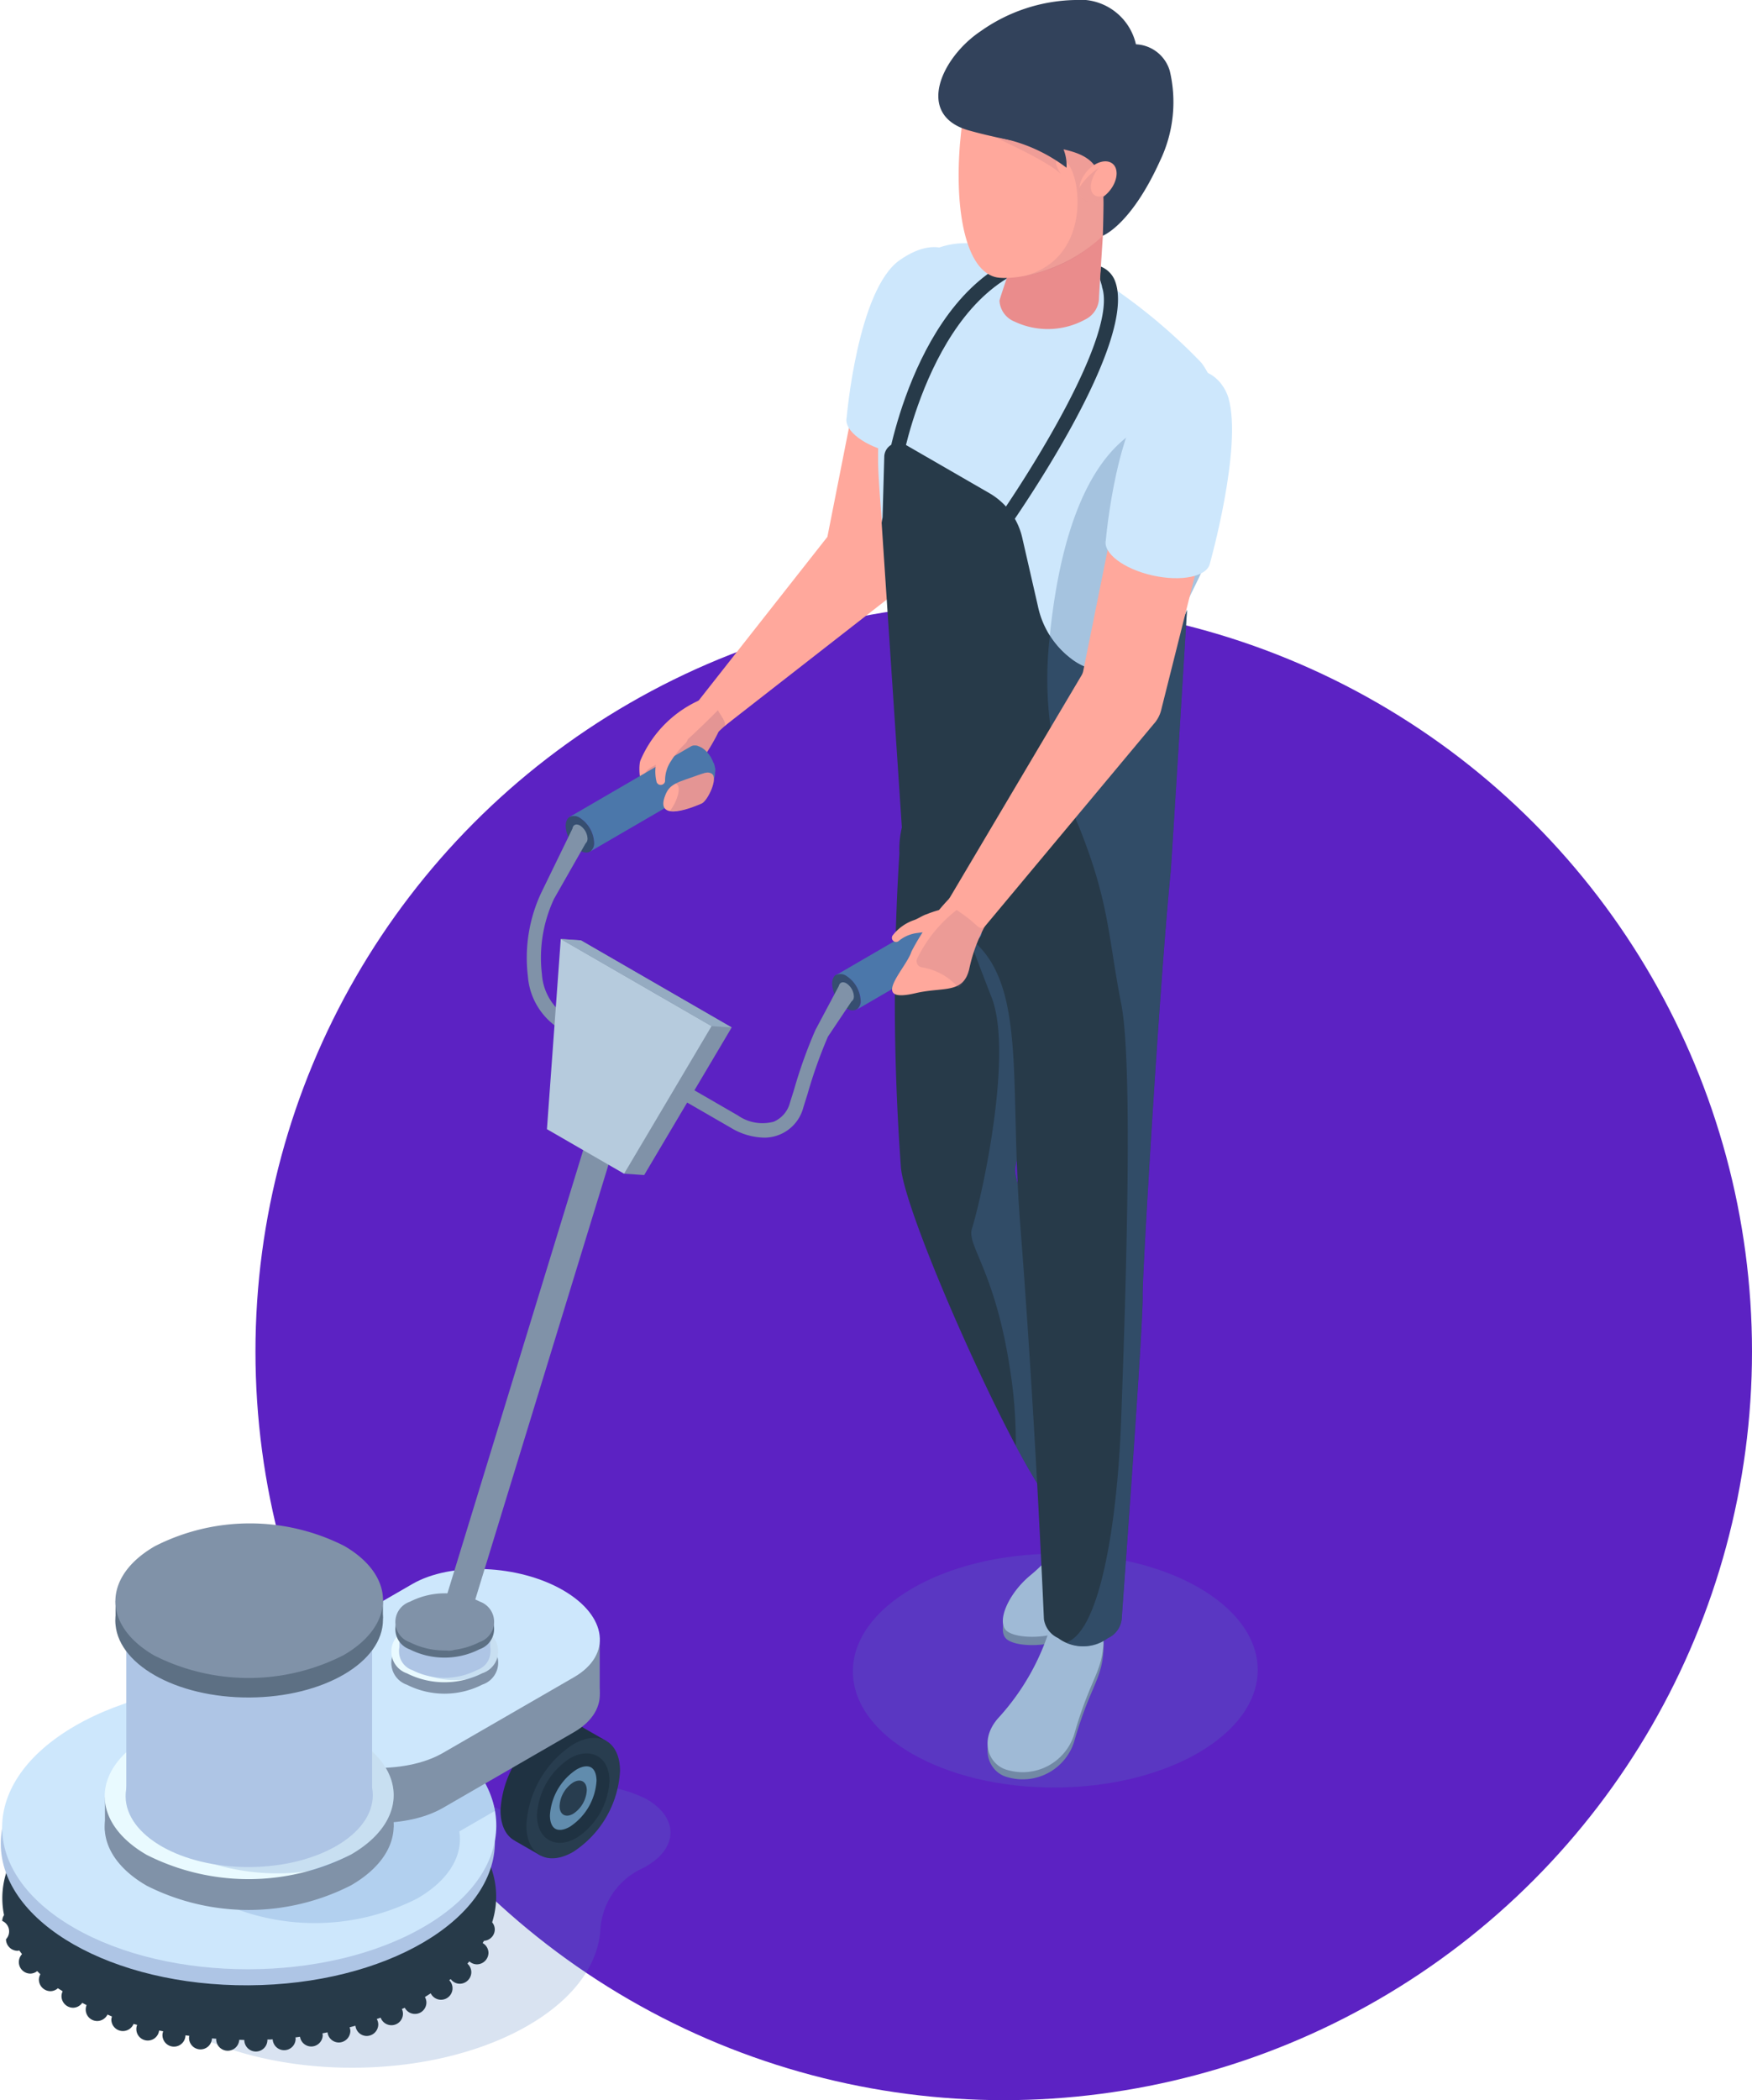 <svg xmlns="http://www.w3.org/2000/svg" width="90.144" height="108" viewBox="0 0 90.144 108">
  <g id="Grupo_119312" data-name="Grupo 119312" transform="translate(6288.568 -6377.999)">
    <circle id="Elipse_4797" data-name="Elipse 4797" cx="38.5" cy="38.5" r="38.5" transform="translate(-6275.424 6409)" fill="#5c22c3"/>
    <g id="_1" data-name="1" transform="translate(-6322.896 6359.242)">
      <g id="man" transform="translate(63.433 18.757)">
        <g id="_1-2" data-name="1" transform="translate(3.795)">
          <ellipse id="Elipse_4791" data-name="Elipse 4791" cx="10.415" cy="6.013" rx="10.415" ry="6.013" transform="translate(10.95 79.955) rotate(-0.311)" fill="#5681c1" opacity="0.22" style="mix-blend-mode: multiply;isolation: isolate"/>
          <path id="Trazado_173081" data-name="Trazado 173081" d="M107.883,125.624s1.1,1.171-1.4,3.235c-1.131.935-1.765,2.409-1.194,2.86.689.545,3.608.427,4.267-1.2.625-1.546.6-2.72,1.319-3.2s.257-2.254-1.023-2.691a1.373,1.373,0,0,1-.308.591C108.959,125.915,107.95,126.122,107.883,125.624Z" transform="translate(-86.378 -47.412)" fill="#7289a5"/>
          <path id="Trazado_173082" data-name="Trazado 173082" d="M107.883,125.039s1.1,1.171-1.4,3.235c-1.131.935-1.765,2.408-1.194,2.86.689.545,3.608.427,4.267-1.2.625-1.546.6-2.72,1.319-3.2s.257-2.253-1.023-2.691a1.369,1.369,0,0,1-.308.591C108.959,125.33,107.95,125.537,107.883,125.039Z" transform="translate(-86.378 -47.254)" fill="#9fbad6"/>
          <path id="Trazado_173083" data-name="Trazado 173083" d="M97.683,77.055l0-.036a4.871,4.871,0,1,1,9.606.944c-.306,1.286-3.218,12.7-3.65,15.3-.093,1.842,6.027,12.865,4.1,16.132a8.271,8.271,0,0,1-1.865,1.223c-.968.559-8-14.841-8.118-17.513A119.428,119.428,0,0,1,97.683,77.055Z" transform="translate(-84.308 -33.159)" fill="#273a49"/>
          <path id="Trazado_173084" data-name="Trazado 173084" d="M104.341,105.746c-.771-5.134-2.237-6.433-1.975-7.295.622-2.047,2.108-9.126,1.012-11.915s-2.428-6.482-2.428-6.482l7.356-.355c-.02.119-.038.238-.066.357-.306,1.286-3.217,12.695-3.65,15.3h0c-.093,1.842,6.027,12.865,4.1,16.132a8.271,8.271,0,0,1-1.865,1.223c-.294.17-1.149-1.138-2.2-3.111A23.884,23.884,0,0,0,104.341,105.746Z" transform="translate(-85.261 -35.253)" fill="#3e6593" opacity="0.42" style="mix-blend-mode: multiply;isolation: isolate"/>
          <path id="Trazado_173085" data-name="Trazado 173085" d="M107.256,133.841a12.2,12.2,0,0,1-2.675,4.748c-1.065,1.156-.529,2.475.462,2.714a2.777,2.777,0,0,0,3.4-1.8c.905-3.153,1.523-3.2,1.529-5.142a1.181,1.181,0,0,1-.929.439C108.328,134.818,107.257,134.409,107.256,133.841Z" transform="translate(-86.085 -49.907)" fill="#7289a5"/>
          <path id="Trazado_173086" data-name="Trazado 173086" d="M107.256,133.337a12.2,12.2,0,0,1-2.675,4.748c-1.065,1.156-.529,2.475.462,2.714a2.777,2.777,0,0,0,3.4-1.8c.905-3.154,1.523-3.2,1.529-5.142a1.181,1.181,0,0,1-.929.439C108.328,134.314,107.257,133.905,107.256,133.337Z" transform="translate(-86.085 -49.771)" fill="#9fbad6"/>
          <path id="Trazado_173087" data-name="Trazado 173087" d="M82.756,65.133l6.072-7.179a1.731,1.731,0,0,1,.214-.19,1.769,1.769,0,0,1,2.41.286,1.6,1.6,0,0,1-.3,2.306s-7.575,6.339-7.645,6.5a9.979,9.979,0,0,1-.795,1.345c-.3.3.3.279-.181.379-.113.024-1.141,1.865-1.516,1.986-1.666.212-1.664-1.936-1.521-2.249A5.947,5.947,0,0,1,82.756,65.133Z" transform="translate(-79.438 -29.221)" fill="#ffa89c"/>
          <path id="Trazado_173088" data-name="Trazado 173088" d="M84.72,68.567l-.2-1.1s-3.073,3.267-4.284,3.868c-1.014.5-.506,1.5,1.149,1.587.427-.485,1.012-1.4,1.182-1.582a.144.144,0,0,1,.043-.039h0a.466.466,0,0,0,.187-.059.017.017,0,0,0,0-.025c-.033-.044-.2-.106-.006-.295a5.894,5.894,0,0,0,.5-.794c.077-.136.146-.262.2-.365.042-.079.077-.149.093-.185S84.049,69.143,84.72,68.567Z" transform="translate(-79.512 -31.941)" fill="#965f7e" opacity="0.26" style="mix-blend-mode: multiply;isolation: isolate"/>
          <path id="Trazado_173089" data-name="Trazado 173089" d="M95.759,36.318c-1.659-.127-2.989,2.235-3.307,3.693-.357,1.628-2.222,11.106-2.222,11.106l-6.65,8.451c.176-.12.69-.265,1.06.543.044.1.435.576.292.74l9.109-7.1L97.205,39.12C97.325,37.855,97.094,36.42,95.759,36.318Z" transform="translate(-80.559 -23.509)" fill="#ffa89c"/>
          <path id="Trazado_173090" data-name="Trazado 173090" d="M100.366,37.643c-.256-.9-1.413-2.309-3.584-.793s-2.73,8.1-2.73,8.1c-.15.668.927,1.479,2.405,1.81s2.8.058,2.948-.61C99.405,46.149,101.089,40.193,100.366,37.643Z" transform="translate(-83.39 -23.473)" fill="#cde7fc"/>
          <path id="Trazado_173091" data-name="Trazado 173091" d="M112.91,42.055a29.01,29.01,0,0,0-5-4.157,16.6,16.6,0,0,0-6.608-1.955,4.13,4.13,0,0,0-2.378.394c-1.3.762-1.517,2.159-1.78,3.3a31.11,31.11,0,0,0-.868,7.425c0,2.405,1.416,15.637,1.618,17.508l0,.019v.355A3.343,3.343,0,0,0,99.782,67.4a8.659,8.659,0,0,0,3.32,1.02h.006a9.719,9.719,0,0,0,5.729-1.008,3.056,3.056,0,0,0,1.854-2.771,1.969,1.969,0,0,0-.038-.246c.008.009.006,0-.006-.046l0-.015c-.005-.023-.006-.045-.011-.067s-.008-.019-.011-.028c-1.461-5.481,1.841-10.063,2.478-11.874a2.7,2.7,0,0,0,.117-.365c.015-.044.029-.095.044-.146a1.066,1.066,0,0,0,.036-.146l.044-.153c.036-.153.08-.314.117-.489v-.015c.022-.117.051-.233.073-.35.051-.241.1-.5.146-.766.015-.131.036-.263.058-.394s.044-.277.058-.416c.058-.445.1-.9.139-1.364v-.007C114.077,45.629,113.894,43.346,112.91,42.055Z" transform="translate(-83.997 -23.401)" fill="#cde7fc"/>
          <path id="Trazado_173092" data-name="Trazado 173092" d="M110.656,38.352h0a1.294,1.294,0,0,0-.756-.8l-.045.64c.064.2.116.395.116.395h0l-.01,0c.853,2.425-3.808,9.755-5.675,12.376l.594.423C105.168,50.991,111.8,41.634,110.656,38.352Z" transform="translate(-86.165 -23.844)" fill="#273a49"/>
          <g id="Grupo_118775" data-name="Grupo 118775" transform="translate(12.757 12.741)">
            <path id="Trazado_173093" data-name="Trazado 173093" d="M97.649,47.433l-.72-.121C97,46.9,98.7,37.219,105.3,36.226l.109.722C99.329,37.863,97.664,47.337,97.649,47.433Z" transform="translate(-96.929 -36.226)" fill="#273a49"/>
          </g>
          <path id="Trazado_173094" data-name="Trazado 173094" d="M113.894,67.954a1.969,1.969,0,0,0-.038-.246c.008.009.006,0-.006-.046l0-.015c-.005-.023-.006-.045-.011-.067s-.008-.019-.011-.028c-1.461-5.481,1.841-10.063,2.478-11.874a2.7,2.7,0,0,0,.117-.365c.015-.044.029-.095.044-.146a1.066,1.066,0,0,0,.036-.146l.044-.153c.036-.153.08-.314.117-.489v-.015c.022-.117.051-.233.073-.35.051-.241.1-.5.146-.766.015-.131.036-.263.058-.394s.044-.277.058-.416c.058-.445.1-.9.139-1.364v-.007a15.915,15.915,0,0,0-.023-2.612c-1.711-.6-7.987-1.8-8.938,12.582-.306,4.633.682,7.959,2.266,10.352a7.365,7.365,0,0,0,1.6-.666A3.056,3.056,0,0,0,113.894,67.954Z" transform="translate(-87.201 -26.711)" fill="#3e6593" opacity="0.28" style="mix-blend-mode: multiply;isolation: isolate"/>
          <path id="Trazado_173095" data-name="Trazado 173095" d="M112.237,58.573c-.928,2.4-2.55,2.756-2.55,2.756a3.082,3.082,0,0,1-3.458-.281,4.551,4.551,0,0,1-1.663-2.666l-.808-3.526a3.556,3.556,0,0,0-1.688-2.285L97.754,50.08a.729.729,0,0,0-1.093.61l-.088,3.119c-.031.174-.048.284-.048.284l.028.422v0h0l1.012,15.24,1.4,1.1a8.41,8.41,0,0,0,.21,1.337,6.768,6.768,0,0,0,2.142,3.471c2.655,2.4,1.777,7.343,2.34,14.53.777,9.929,1.214,20.218,1.218,20.278a1.267,1.267,0,0,0,.731.976,2.148,2.148,0,0,0,2.553.007,1.221,1.221,0,0,0,.72-1.009c0-.1,1.119-15.166,1.076-16.616-.027-.94.859-15.945,1.439-21.76v0C111.444,71.544,112.237,58.573,112.237,58.573Z" transform="translate(-84.063 -27.209)" fill="#273a49"/>
          <path id="Trazado_173096" data-name="Trazado 173096" d="M112.84,64.517a3.082,3.082,0,0,1-3.458-.281,4.139,4.139,0,0,1-1.046-1.153,18.511,18.511,0,0,0,1.473,9.772c1.609,3.992,1.516,5.72,2.195,9.158.643,3.253.208,15.6,0,21.339-.186,5.145-1.042,10.9-2.819,11.509a2.068,2.068,0,0,0,2.124-.21,1.221,1.221,0,0,0,.72-1.009c0-.1,1.119-15.166,1.076-16.616-.027-.94.859-15.945,1.439-21.76v0c.053-.53.846-13.5.846-13.5C114.462,64.158,112.84,64.517,112.84,64.517Z" transform="translate(-87.216 -30.397)" fill="#3e6593" opacity="0.42" style="mix-blend-mode: multiply;isolation: isolate"/>
          <g id="Grupo_118776" data-name="Grupo 118776" transform="translate(25.639 48.055)">
            <path id="Trazado_173097" data-name="Trazado 173097" d="M114.592,84.647a.4.4,0,0,0,.028.065A.27.27,0,0,1,114.592,84.647Z" transform="translate(-114.592 -84.647)" fill="#965f7e" opacity="0.15" style="mix-blend-mode: multiply;isolation: isolate"/>
          </g>
          <g id="Grupo_118777" data-name="Grupo 118777" transform="translate(24.346 32.782)">
            <path id="Trazado_173098" data-name="Trazado 173098" d="M112.819,63.705Z" transform="translate(-112.819 -63.705)" fill="#32425b"/>
          </g>
          <path id="Trazado_173099" data-name="Trazado 173099" d="M107.155,30.3a1.659,1.659,0,0,1,3.176.8s-.38,5.714-.373,5.867a1.263,1.263,0,0,1-.721,1.079,4.009,4.009,0,0,1-3.628.1,1.23,1.23,0,0,1-.77-1.071C104.846,36.9,107.155,30.3,107.155,30.3Z" transform="translate(-86.313 -21.61)" fill="#ea8c8c"/>
          <path id="Trazado_173100" data-name="Trazado 173100" d="M111.56,26.769c-.91,5.766-6.592,6.788-7.748,6.457-1.607-.461-2.134-3.876-1.72-7.527s2.868-6.373,5.482-6.077S112.133,23.139,111.56,26.769Z" transform="translate(-85.533 -18.985)" fill="#ffa89c"/>
          <path id="Trazado_173101" data-name="Trazado 173101" d="M110.277,21.606a7.116,7.116,0,0,1,1.4,5.677,7.6,7.6,0,0,1-6.231,6.408c3.638-.937,2.89-5.6,2.055-5.924s-.176.677-.176.677c-.768-.8-4.943-2.588-4.943-2.588l.075-.966a7.565,7.565,0,0,1,1.861-3.391Z" transform="translate(-85.647 -19.499)" fill="#965f7e" opacity="0.15" style="mix-blend-mode: multiply;isolation: isolate"/>
          <path id="Trazado_173102" data-name="Trazado 173102" d="M102.715,20.353c-2.048,1.364-3.4,4.337-.607,5.115,4.854,1.353,6.942.259,6.916,3.809-.006.716-.034,1.6-.034,1.6s1.44-.532,2.944-3.854a6.97,6.97,0,0,0,.5-4.619,1.9,1.9,0,0,0-1.742-1.368,2.943,2.943,0,0,0-3.173-2.278A8.692,8.692,0,0,0,102.715,20.353Z" transform="translate(-85.146 -18.757)" fill="#32425b"/>
          <path id="Trazado_173103" data-name="Trazado 173103" d="M112.024,31.654c.416-.5.489-1.131.16-1.4s-.931-.083-1.347.42-.489,1.131-.16,1.4S111.607,32.157,112.024,31.654Z" transform="translate(-87.838 -21.835)" fill="#ffa89c"/>
          <path id="Trazado_173104" data-name="Trazado 173104" d="M110.677,32.2a.664.664,0,0,1-.2-.6,3.443,3.443,0,0,1,1.008-1.017,1.645,1.645,0,0,0-.416.876c-.057.513.321.773.792.489C111.463,32.32,110.965,32.436,110.677,32.2Z" transform="translate(-87.838 -21.958)" fill="#965f7e" opacity="0.15" style="mix-blend-mode: multiply;isolation: isolate"/>
          <path id="Trazado_173105" data-name="Trazado 173105" d="M106.562,27.454A2.183,2.183,0,0,1,108,29.639a8.285,8.285,0,0,0-3.119-1.47c-1.888-.445-.772-1.078-.772-1.078Z" transform="translate(-86.026 -21.013)" fill="#32425b"/>
        </g>
        <g id="Grupo_118787" data-name="Grupo 118787" transform="translate(0 38.332)">
          <g id="Grupo_118786" data-name="Grupo 118786">
            <g id="Grupo_118785" data-name="Grupo 118785">
              <g id="Grupo_118780" data-name="Grupo 118780">
                <g id="Grupo_118778" data-name="Grupo 118778" transform="translate(0 3.624)">
                  <path id="Trazado_173106" data-name="Trazado 173106" d="M74.968,76.385a1.612,1.612,0,0,1,.732,1.266c0,.465-.33.652-.736.418a1.609,1.609,0,0,1-.73-1.264C74.235,76.339,74.564,76.151,74.968,76.385Z" transform="translate(-74.234 -76.284)" fill="#364e70"/>
                </g>
                <g id="Grupo_118779" data-name="Grupo 118779" transform="translate(0.346 4.068)">
                  <path id="Trazado_173107" data-name="Trazado 173107" d="M75.1,76.946a.852.852,0,0,1,.387.67c0,.246-.175.345-.389.221a.851.851,0,0,1-.386-.668C74.709,76.922,74.882,76.823,75.1,76.946Z" transform="translate(-74.708 -76.893)" fill="#8092a8"/>
                </g>
                <path id="Trazado_173108" data-name="Trazado 173108" d="M82,72.648v-.036l0-.036,0-.036-.005-.037h0l-.007-.035-.008-.039-.009-.039-.01-.039-.009-.03v-.009l-.012-.038-.013-.037L81.9,72.2l-.015-.036-.012-.027v0l0-.006-.016-.036-.018-.039-.023-.044-.026-.047,0-.008-.006-.009c-.018-.029-.035-.058-.054-.087s-.031-.044-.047-.066h0c-.011-.014-.021-.028-.033-.042l-.028-.035-.028-.033-.028-.032-.006-.006,0,0-.022-.023-.031-.031-.032-.03-.033-.028-.016-.013,0,0-.012-.009-.033-.025-.031-.023-.031-.021-.031-.019-.007,0-.023-.013-.03-.015-.029-.015-.029-.012-.03-.011-.006,0h0L81.1,71.34l-.03-.008-.03-.007L81,71.319l-.022,0h-.045l-.038,0a.268.268,0,0,0-.042.006h0l-.048.013a.313.313,0,0,0-.059.028l-6.266,3.641c.008,0,.018-.005.026-.009a.507.507,0,0,1,.529.044,1.612,1.612,0,0,1,.732,1.266.517.517,0,0,1-.2.462l6.223-3.617a.36.36,0,0,0,.079-.066.232.232,0,0,0,.02-.025.407.407,0,0,0,.027-.033.536.536,0,0,0,.028-.05v0c.006-.012.011-.024.016-.037s.009-.025.012-.038.007-.025.009-.038l0-.016v0l0-.016c0-.011,0-.023.005-.035l0-.035,0-.034v-.036h0Z" transform="translate(-74.301 -71.315)" fill="#4b77aa"/>
              </g>
              <g id="Grupo_118783" data-name="Grupo 118783" transform="translate(13.709 8.115)">
                <g id="Grupo_118781" data-name="Grupo 118781" transform="translate(0 3.624)">
                  <path id="Trazado_173109" data-name="Trazado 173109" d="M93.765,87.511a1.611,1.611,0,0,1,.731,1.266c0,.465-.33.652-.736.418a1.609,1.609,0,0,1-.729-1.264C93.032,87.465,93.361,87.277,93.765,87.511Z" transform="translate(-93.031 -87.41)" fill="#364e70"/>
                </g>
                <g id="Grupo_118782" data-name="Grupo 118782" transform="translate(0.344 4.068)">
                  <path id="Trazado_173110" data-name="Trazado 173110" d="M93.892,88.071a.852.852,0,0,1,.387.67c0,.247-.175.346-.389.222a.853.853,0,0,1-.387-.67C93.5,88.047,93.678,87.948,93.892,88.071Z" transform="translate(-93.503 -88.018)" fill="#8092a8"/>
                </g>
                <path id="Trazado_173111" data-name="Trazado 173111" d="M100.794,83.774v-.036l0-.036,0-.036-.006-.037h0l-.006-.036-.008-.038-.009-.039-.01-.039-.009-.03v0l0-.006-.012-.038-.012-.037-.014-.036-.014-.036-.012-.027v0l0-.006-.016-.036-.019-.039-.023-.044c-.008-.015-.018-.031-.026-.047l0-.008-.005-.009c-.018-.03-.036-.058-.055-.087l-.046-.066h0l-.032-.042-.028-.035-.028-.034-.028-.031-.006-.006,0,0-.022-.023-.031-.031-.033-.03-.032-.028-.017-.014,0,0-.012-.01-.032-.024-.032-.023-.031-.021-.031-.019-.007,0-.023-.012-.03-.016-.03-.014-.029-.012-.029-.011-.006,0h0l-.022-.007-.03-.009-.03-.007-.032-.005-.022,0H99.7l-.042.007h0a.371.371,0,0,0-.049.013.362.362,0,0,0-.059.028l-6.266,3.641c.008,0,.018-.006.026-.009a.507.507,0,0,1,.529.044,1.611,1.611,0,0,1,.731,1.266.514.514,0,0,1-.2.461l6.223-3.616a.347.347,0,0,0,.08-.066c.007-.007.013-.017.02-.025a.4.4,0,0,0,.026-.033.558.558,0,0,0,.028-.05v0c.006-.012.011-.024.016-.037s.009-.026.012-.039.007-.024.01-.037l0-.016v0l0-.015.005-.035,0-.035,0-.034v-.071Z" transform="translate(-93.098 -82.441)" fill="#4b77aa"/>
              </g>
              <g id="Grupo_118784" data-name="Grupo 118784" transform="translate(0.742 5.452)">
                <path id="Trazado_173112" data-name="Trazado 173112" d="M75.261,78.795l-.009.007.018-.01Z" transform="translate(-75.252 -78.791)" fill="#4b77aa"/>
              </g>
            </g>
          </g>
        </g>
        <g id="Grupo_118788" data-name="Grupo 118788" transform="translate(4.609 37.425)">
          <path id="Trazado_173113" data-name="Trazado 173113" d="M81.225,74.392c.24-.606.6-.638,1.823-1.076.308-.11.427-.11.564-.027.358.218-.21,1.394-.512,1.53C82.837,74.938,80.63,75.893,81.225,74.392Z" transform="translate(-80.708 -70.926)" fill="#ffa89c"/>
          <path id="Trazado_173114" data-name="Trazado 173114" d="M81.928,73.821a.38.38,0,0,0-.05-.023,13.23,13.23,0,0,1,1.295-.483c.308-.11.427-.11.564-.027.358.218-.21,1.394-.512,1.53a3.765,3.765,0,0,1-1.645.391C81.877,74.857,82.227,74,81.928,73.821Z" transform="translate(-80.831 -70.926)" fill="#965f7e" opacity="0.26" style="mix-blend-mode: multiply;isolation: isolate"/>
          <path id="Trazado_173115" data-name="Trazado 173115" d="M81.316,70.293a5.116,5.116,0,0,0-.341.588,4.64,4.64,0,0,0-.259.613,2.242,2.242,0,0,0-.093,1.364A.221.221,0,0,0,80.9,73a.212.212,0,0,0,.159-.214v-.02a1.779,1.779,0,0,1,.317-1,4.044,4.044,0,0,1,.332-.463,4.4,4.4,0,0,1,.38-.414.461.461,0,0,0,.012-.674.514.514,0,0,0-.7-.012.48.48,0,0,0-.07.08Z" transform="translate(-80.554 -70.071)" fill="#ffa89c"/>
        </g>
        <g id="Grupo_118790" data-name="Grupo 118790" transform="translate(16.785 19.013)">
          <g id="Grupo_118789" data-name="Grupo 118789" transform="translate(0 27.73)">
            <path id="Trazado_173116" data-name="Trazado 173116" d="M99.9,82.847a5.483,5.483,0,0,0-.849.266c-.212.065-.432.22-.641.3a2.357,2.357,0,0,0-1.125.8.213.213,0,0,0,.317.279l.015-.013a1.85,1.85,0,0,1,.977-.4,4.009,4.009,0,0,1,.564-.046,4.255,4.255,0,0,1,.555.023c.264.032,1.58-.416,1.613-.68s-1.233-.244-1.5-.275a.454.454,0,0,0-.1,0Z" transform="translate(-97.249 -82.847)" fill="#ffa89c"/>
          </g>
          <path id="Trazado_173117" data-name="Trazado 173117" d="M100.214,81.968a11.877,11.877,0,0,0-1.958,2.742c-.252.848-2.23,2.709.217,2.135,1.428-.335,2.443.056,2.756-1.236a8.225,8.225,0,0,1,.778-2.157c.148-.279-.068-.7-.214-.976C101.561,82.03,100.955,81.115,100.214,81.968Z" transform="translate(-97.252 -54.785)" fill="#ffa89c"/>
          <path id="Trazado_173118" data-name="Trazado 173118" d="M99.015,85.24a7.07,7.07,0,0,1,2.809-3.03,1,1,0,0,1,.437.426c.146.28.362.7.214.976a8.225,8.225,0,0,0-.778,2.157,1.713,1.713,0,0,1-.556.953,3.148,3.148,0,0,0-1.888-1.047A.319.319,0,0,1,99.015,85.24Z" transform="translate(-97.72 -54.945)" fill="#965f7e" opacity="0.18" style="mix-blend-mode: multiply;isolation: isolate"/>
          <path id="Trazado_173119" data-name="Trazado 173119" d="M110.656,48.126l-2.473,12.256a.731.731,0,0,1-.1.238l-6.8,11.469c-.033.329.18.41.852.9.69.506.661.7.959.553l8.71-10.435a1.687,1.687,0,0,0,.389-.716l.042-.171,3.31-13.18a3.9,3.9,0,0,0-.357-3.422c-.217-.371-.435-.374-.821-.582a2.043,2.043,0,0,0-.643.012,4.239,4.239,0,0,0-2.938,2.451Z" transform="translate(-98.34 -44.879)" fill="#ffa89c"/>
          <path id="Trazado_173120" data-name="Trazado 173120" d="M118.649,46.288c-.256-.9-1.413-2.308-3.583-.792s-2.73,8.1-2.73,8.1c-.15.668.927,1.479,2.405,1.81s2.8.058,2.948-.61C117.689,54.795,119.372,48.839,118.649,46.288Z" transform="translate(-101.329 -44.826)" fill="#cde7fc"/>
        </g>
      </g>
      <g id="Grupo_118794" data-name="Grupo 118794" transform="translate(34.328 61.227)">
        <path id="Trazado_173121" data-name="Trazado 173121" d="M69.632,145.293a6.614,6.614,0,0,0-5.984.01,2.9,2.9,0,0,0-.931.807c-4.982-2.4-12.416-2.233-17.118.481-4.98,2.876-5.005,7.523-.056,10.381s13,2.843,17.979-.033c2.34-1.351,3.581-3.092,3.728-4.857a3.712,3.712,0,0,1,2.014-3.154c.12-.056.237-.116.349-.181C71.27,147.79,71.279,146.244,69.632,145.293Z" transform="translate(-36.363 -95.242)" fill="#5681c1" opacity="0.22" style="mix-blend-mode: multiply;isolation: isolate"/>
        <path id="Trazado_173122" data-name="Trazado 173122" d="M56.21,144.613c-4.949-2.857-13-2.843-17.979.032-2.882,1.664-4.094,3.922-3.652,6.083a.58.58,0,0,0-.093.3.587.587,0,0,1,.193.943.6.6,0,0,0,.594.594.514.514,0,0,0,.09-.018c.044.064.095.127.141.19a.592.592,0,0,0,.428,1,.58.58,0,0,0,.352-.128c.056.053.106.108.165.161a.578.578,0,0,0-.077.277.6.6,0,0,0,.594.594.587.587,0,0,0,.384-.15c.077.054.165.1.245.157a.58.58,0,0,0-.06.251.6.6,0,0,0,.594.594.583.583,0,0,0,.473-.252c.074.039.148.079.223.117a.588.588,0,0,0-.044.221.59.59,0,0,0,1.12.265c.078.031.151.067.23.1a.588.588,0,0,0-.031.155.594.594,0,0,0,1.143.226c.061.018.125.031.185.05a.588.588,0,1,0,1.13.289c.069.015.14.028.209.042a.582.582,0,0,0-.037.185.592.592,0,0,0,1.184.021l.2.028a.6.6,0,0,0-.016.08.59.59,0,0,0,1.179.05l.224.018c0,.012-.007.023-.007.035a.593.593,0,0,0,1.185.02c.088,0,.174.006.262.007a.594.594,0,0,0,1.189,0c0-.009,0-.015,0-.023.09,0,.182,0,.272-.009a.59.59,0,0,0,1.179-.045c0-.019-.009-.035-.01-.054.079-.009.157-.023.236-.033a.587.587,0,0,0,.575.5.594.594,0,0,0,.594-.594.525.525,0,0,0-.017-.082c.089-.016.176-.036.264-.053a.587.587,0,0,0,.58.523.6.6,0,0,0,.594-.594.576.576,0,0,0-.038-.187l.3-.081a.588.588,0,0,0,.581.527.6.6,0,0,0,.594-.594.582.582,0,0,0-.078-.278c.068-.024.138-.045.2-.07a.592.592,0,0,0,1.148-.2.575.575,0,0,0-.056-.245c.05-.023.1-.042.15-.065a.589.589,0,0,0,1.112-.276.58.58,0,0,0-.077-.275c.1-.061.2-.127.3-.19a.591.591,0,1,0,.953-.674l.075-.059a.585.585,0,0,0,.466.241.6.6,0,0,0,.594-.594.586.586,0,0,0-.2-.439c.035-.039.063-.079.1-.118a.588.588,0,0,0,.389.152.6.6,0,0,0,.594-.594.587.587,0,0,0-.3-.5c.023-.039.049-.077.071-.117a.59.59,0,0,0,.554-.586.58.58,0,0,0-.136-.363C60.412,148.81,59.258,146.372,56.21,144.613Z" transform="translate(-34.371 -94.715)" fill="#273a49"/>
        <ellipse id="Elipse_4792" data-name="Elipse 4792" cx="12.713" cy="7.34" rx="12.713" ry="7.34" transform="translate(0 45.014) rotate(-0.311)" fill="#aec5e5"/>
        <path id="Trazado_173123" data-name="Trazado 173123" d="M56.208,139.613c4.949,2.857,4.924,7.5-.056,10.38s-13.03,2.89-17.979.033-4.924-7.5.056-10.381S51.259,136.756,56.208,139.613Z" transform="translate(-34.368 -93.361)" fill="#cde7fc"/>
        <path id="Trazado_173124" data-name="Trazado 173124" d="M59.433,139.918a14.593,14.593,0,0,0-3.1-1.312l-3.875,2.237a2.947,2.947,0,0,0-1,.9,9.426,9.426,0,0,0-2.873,1.03c-2.912,1.682-2.927,4.4-.033,6.07a11.619,11.619,0,0,0,10.513-.019c1.637-.945,2.358-2.216,2.162-3.446l1.827-1.055C62.768,142.711,61.565,141.148,59.433,139.918Z" transform="translate(-37.594 -93.666)" fill="#5681c1" opacity="0.22" style="mix-blend-mode: multiply;isolation: isolate"/>
        <path id="Trazado_173125" data-name="Trazado 173125" d="M54.422,142.906c2.894,1.671,2.879,4.388-.033,6.069a11.616,11.616,0,0,1-10.513.019c-2.894-1.671-2.879-4.388.033-6.069A11.618,11.618,0,0,1,54.422,142.906Z" transform="translate(-36.328 -94.492)" fill="#8092a8"/>
        <path id="Trazado_173126" data-name="Trazado 173126" d="M41.732,145.478v1.705l1.693,1.706s-.155-1.2-.194-1.254S41.732,145.478,41.732,145.478Z" transform="translate(-36.332 -95.526)" fill="#8092a8"/>
        <g id="Grupo_118791" data-name="Grupo 118791" transform="translate(25.753 45.49)">
          <path id="Trazado_173127" data-name="Trazado 173127" d="M69.639,144.733c0,1.527,1.079,2.142,2.41,1.374a5.312,5.312,0,0,0,2.41-4.156c0-1.527-1.079-2.142-2.41-1.374A5.31,5.31,0,0,0,69.639,144.733Z" transform="translate(-69.639 -139.6)" fill="#1f3242"/>
          <path id="Trazado_173128" data-name="Trazado 173128" d="M75.884,140.921,73.16,139.36l-.511,1.375s2.976,1.52,2.958,1.484S75.884,140.921,75.884,140.921Z" transform="translate(-70.454 -139.36)" fill="#1f3242"/>
          <path id="Trazado_173129" data-name="Trazado 173129" d="M70.686,147.45l1.3.747,1.763-2.754-2.786-1.015Z" transform="translate(-69.922 -140.732)" fill="#1f3242"/>
          <path id="Trazado_173130" data-name="Trazado 173130" d="M71.463,145.783c0,1.527,1.079,2.142,2.41,1.374A5.309,5.309,0,0,0,76.282,143c0-1.526-1.079-2.141-2.41-1.373A5.31,5.31,0,0,0,71.463,145.783Z" transform="translate(-70.133 -139.884)" fill="#283d4f"/>
          <path id="Trazado_173131" data-name="Trazado 173131" d="M72.668,145.695c0,.97.686,1.361,1.531.873a3.374,3.374,0,0,0,1.532-2.641c0-.97-.686-1.361-1.532-.873A3.374,3.374,0,0,0,72.668,145.695Z" transform="translate(-70.459 -140.303)" fill="#618cad"/>
          <path id="Trazado_173132" data-name="Trazado 173132" d="M73.805,145.612c0,.445.314.624.7.4a1.546,1.546,0,0,0,.7-1.211c0-.445-.314-.624-.7-.4A1.546,1.546,0,0,0,73.805,145.612Z" transform="translate(-70.767 -140.698)" fill="#283d4f"/>
          <path id="Trazado_173133" data-name="Trazado 173133" d="M72.668,145.695c0,.97.686,1.361,1.531.873a3.374,3.374,0,0,0,1.532-2.641c0-.97-.686-1.361-1.532-.873A3.374,3.374,0,0,0,72.668,145.695Z" transform="translate(-70.459 -140.303)" fill="none" stroke="#1f3242" stroke-miterlimit="10" stroke-width="0.666"/>
        </g>
        <path id="Trazado_173134" data-name="Trazado 173134" d="M68.734,138.83l-6.74,3.892c-1.979,1.142-5.468,1-7.753-.322h0c-2.285-1.319-2.535-3.334-.556-4.476l6.74-3.892c1.979-1.142,5.468-1,7.753.322h0C70.463,135.673,70.714,137.687,68.734,138.83Z" transform="translate(-39.206 -92.22)" fill="#8092a8"/>
        <path id="Trazado_173135" data-name="Trazado 173135" d="M75.305,134.241v2.894l-3.024,1.318-.569-2.119Z" transform="translate(-44.447 -92.485)" fill="#8092a8"/>
        <path id="Trazado_173136" data-name="Trazado 173136" d="M68.734,134.955l-6.74,3.892c-1.979,1.142-5.468,1-7.753-.322h0c-2.285-1.319-2.535-3.334-.556-4.476l6.74-3.892c1.979-1.143,5.468-1,7.753.322h0C70.463,131.8,70.714,133.813,68.734,134.955Z" transform="translate(-39.206 -91.171)" fill="#cde7fc"/>
        <path id="Trazado_173137" data-name="Trazado 173137" d="M61.652,145.037V146.9l-1.172,1.172.551-2.464Z" transform="translate(-41.407 -95.407)" fill="#8092a8"/>
        <path id="Trazado_173138" data-name="Trazado 173138" d="M54.422,140.733c2.894,1.671,2.879,4.388-.033,6.069a11.616,11.616,0,0,1-10.513.019c-2.894-1.671-2.879-4.388.033-6.069A11.619,11.619,0,0,1,54.422,140.733Z" transform="translate(-36.328 -93.904)" fill="#e9faff"/>
        <path id="Trazado_173139" data-name="Trazado 173139" d="M54.979,140.735A11.4,11.4,0,0,0,48,139.613a8.826,8.826,0,0,0-2.032.831c-2.912,1.681-2.927,4.4-.033,6.069a11.4,11.4,0,0,0,6.982,1.122,8.827,8.827,0,0,0,2.032-.831C57.858,145.123,57.873,142.406,54.979,140.735Z" transform="translate(-36.884 -93.906)" fill="#5681c1" opacity="0.22" style="mix-blend-mode: multiply;isolation: isolate"/>
        <ellipse id="Elipse_4793" data-name="Elipse 4793" cx="6.359" cy="3.671" rx="6.359" ry="3.671" transform="translate(6.443 46.236) rotate(-0.311)" fill="#aec5e5"/>
        <path id="Trazado_173140" data-name="Trazado 173140" d="M43.237,141.92v-8.993l12.646-.1v9.062Z" transform="translate(-36.739 -92.101)" fill="#aec5e5"/>
        <ellipse id="Elipse_4794" data-name="Elipse 4794" cx="6.885" cy="3.975" rx="6.885" ry="3.975" transform="matrix(1, -0.005, 0.005, 1, 5.915, 36.908)" fill="#5d7084"/>
        <path id="Trazado_173141" data-name="Trazado 173141" d="M61.064,131.486v1.007l-.375.443-.375-.287Z" transform="translate(-41.362 -91.739)" fill="#5d7084"/>
        <path id="Trazado_173142" data-name="Trazado 173142" d="M42.479,131.622v1.189l1.163,1.073s-.039-1.331-.09-1.435A12.1,12.1,0,0,0,42.479,131.622Z" transform="translate(-36.534 -91.776)" fill="#5d7084"/>
        <path id="Trazado_173143" data-name="Trazado 173143" d="M54.237,127.327c2.68,1.548,2.666,4.065-.031,5.622a10.762,10.762,0,0,1-9.737.017c-2.68-1.548-2.666-4.065.031-5.622A10.762,10.762,0,0,1,54.237,127.327Z" transform="translate(-36.531 -90.301)" fill="#8092a8"/>
        <path id="Trazado_173144" data-name="Trazado 173144" d="M66.633,134.287a1.184,1.184,0,0,1-.012,2.244,4.294,4.294,0,0,1-3.887.007,1.185,1.185,0,0,1,.012-2.244A4.3,4.3,0,0,1,66.633,134.287Z" transform="translate(-41.801 -92.372)" fill="#8092a8"/>
        <path id="Trazado_173145" data-name="Trazado 173145" d="M66.633,133.484a1.184,1.184,0,0,1-.012,2.244,4.3,4.3,0,0,1-3.887.007,1.185,1.185,0,0,1,.012-2.244A4.3,4.3,0,0,1,66.633,133.484Z" transform="translate(-41.801 -92.155)" fill="#e9faff"/>
        <path id="Trazado_173146" data-name="Trazado 173146" d="M66.839,133.484a4.209,4.209,0,0,0-2.582-.415,3.285,3.285,0,0,0-.751.307,1.184,1.184,0,0,0-.012,2.244,4.213,4.213,0,0,0,2.581.415,3.258,3.258,0,0,0,.751-.307A1.184,1.184,0,0,0,66.839,133.484Z" transform="translate(-42.006 -92.155)" fill="#5681c1" opacity="0.22" style="mix-blend-mode: multiply;isolation: isolate"/>
        <path id="Trazado_173147" data-name="Trazado 173147" d="M66.5,133.732a1.013,1.013,0,0,1-.01,1.92,3.674,3.674,0,0,1-3.325.006,1.013,1.013,0,0,1,.01-1.92A3.674,3.674,0,0,1,66.5,133.732Z" transform="translate(-41.948 -92.24)" fill="#aec5e5"/>
        <path id="Trazado_173148" data-name="Trazado 173148" d="M62.5,134.735V133.6l4.676-.038v1.163Z" transform="translate(-41.953 -92.3)" fill="#aec5e5"/>
        <path id="Trazado_173149" data-name="Trazado 173149" d="M66.565,132.033a1.1,1.1,0,0,1-.012,2.079,3.981,3.981,0,0,1-3.6.007,1.1,1.1,0,0,1,.011-2.079A3.978,3.978,0,0,1,66.565,132.033Z" transform="translate(-41.876 -91.772)" fill="#5d7084"/>
        <path id="Trazado_173150" data-name="Trazado 173150" d="M66.565,131.527a1.1,1.1,0,0,1-.012,2.079,3.976,3.976,0,0,1-3.6.007,1.1,1.1,0,0,1,.011-2.079A3.982,3.982,0,0,1,66.565,131.527Z" transform="translate(-41.876 -91.634)" fill="#8092a8"/>
        <g id="Grupo_118792" data-name="Grupo 118792" transform="translate(22.376 11.843)">
          <path id="Trazado_173151" data-name="Trazado 173151" d="M65.738,123.8a.729.729,0,0,1-.7-.943l8.924-29.116a.73.73,0,0,1,1.4.427l-8.925,29.116A.728.728,0,0,1,65.738,123.8Z" transform="translate(-65.008 -93.226)" fill="#8092a8"/>
        </g>
        <g id="Grupo_118793" data-name="Grupo 118793" transform="translate(27.095)">
          <path id="Trazado_173152" data-name="Trazado 173152" d="M83.678,93.02a3.435,3.435,0,0,1-1.694-.508l-8.639-4.988a3.5,3.5,0,0,1-1.8-2.8,7.884,7.884,0,0,1,.682-4.286l1.68-3.45.62.878-1.634,2.869a7.151,7.151,0,0,0-.625,3.889,2.8,2.8,0,0,0,1.445,2.268L82.35,91.88a2.208,2.208,0,0,0,1.844.321,1.453,1.453,0,0,0,.833-.972l.211-.672a24.565,24.565,0,0,1,1.1-3.07L87.6,85.116l.613.876-1.23,1.835a24.5,24.5,0,0,0-1.048,2.947l-.213.678a2.074,2.074,0,0,1-2.042,1.569Z" transform="translate(-71.479 -76.988)" fill="#8092a8"/>
        </g>
        <path id="Trazado_173153" data-name="Trazado 173153" d="M78.18,97.105l-1.034-.069L73.89,84.966l1.034.069,7.758,4.479Z" transform="translate(-45.036 -79.147)" fill="#8092a8"/>
        <path id="Trazado_173154" data-name="Trazado 173154" d="M76.882,97.036l-3.969-2.291.712-9.779,7.758,4.479Z" transform="translate(-44.772 -79.147)" fill="#b6cbdd"/>
        <path id="Trazado_173155" data-name="Trazado 173155" d="M81.649,89.445l1.034.069-7.758-4.479-1.034-.069Z" transform="translate(-45.036 -79.147)" fill="#95abc1"/>
      </g>
    </g>
  </g>
</svg>
